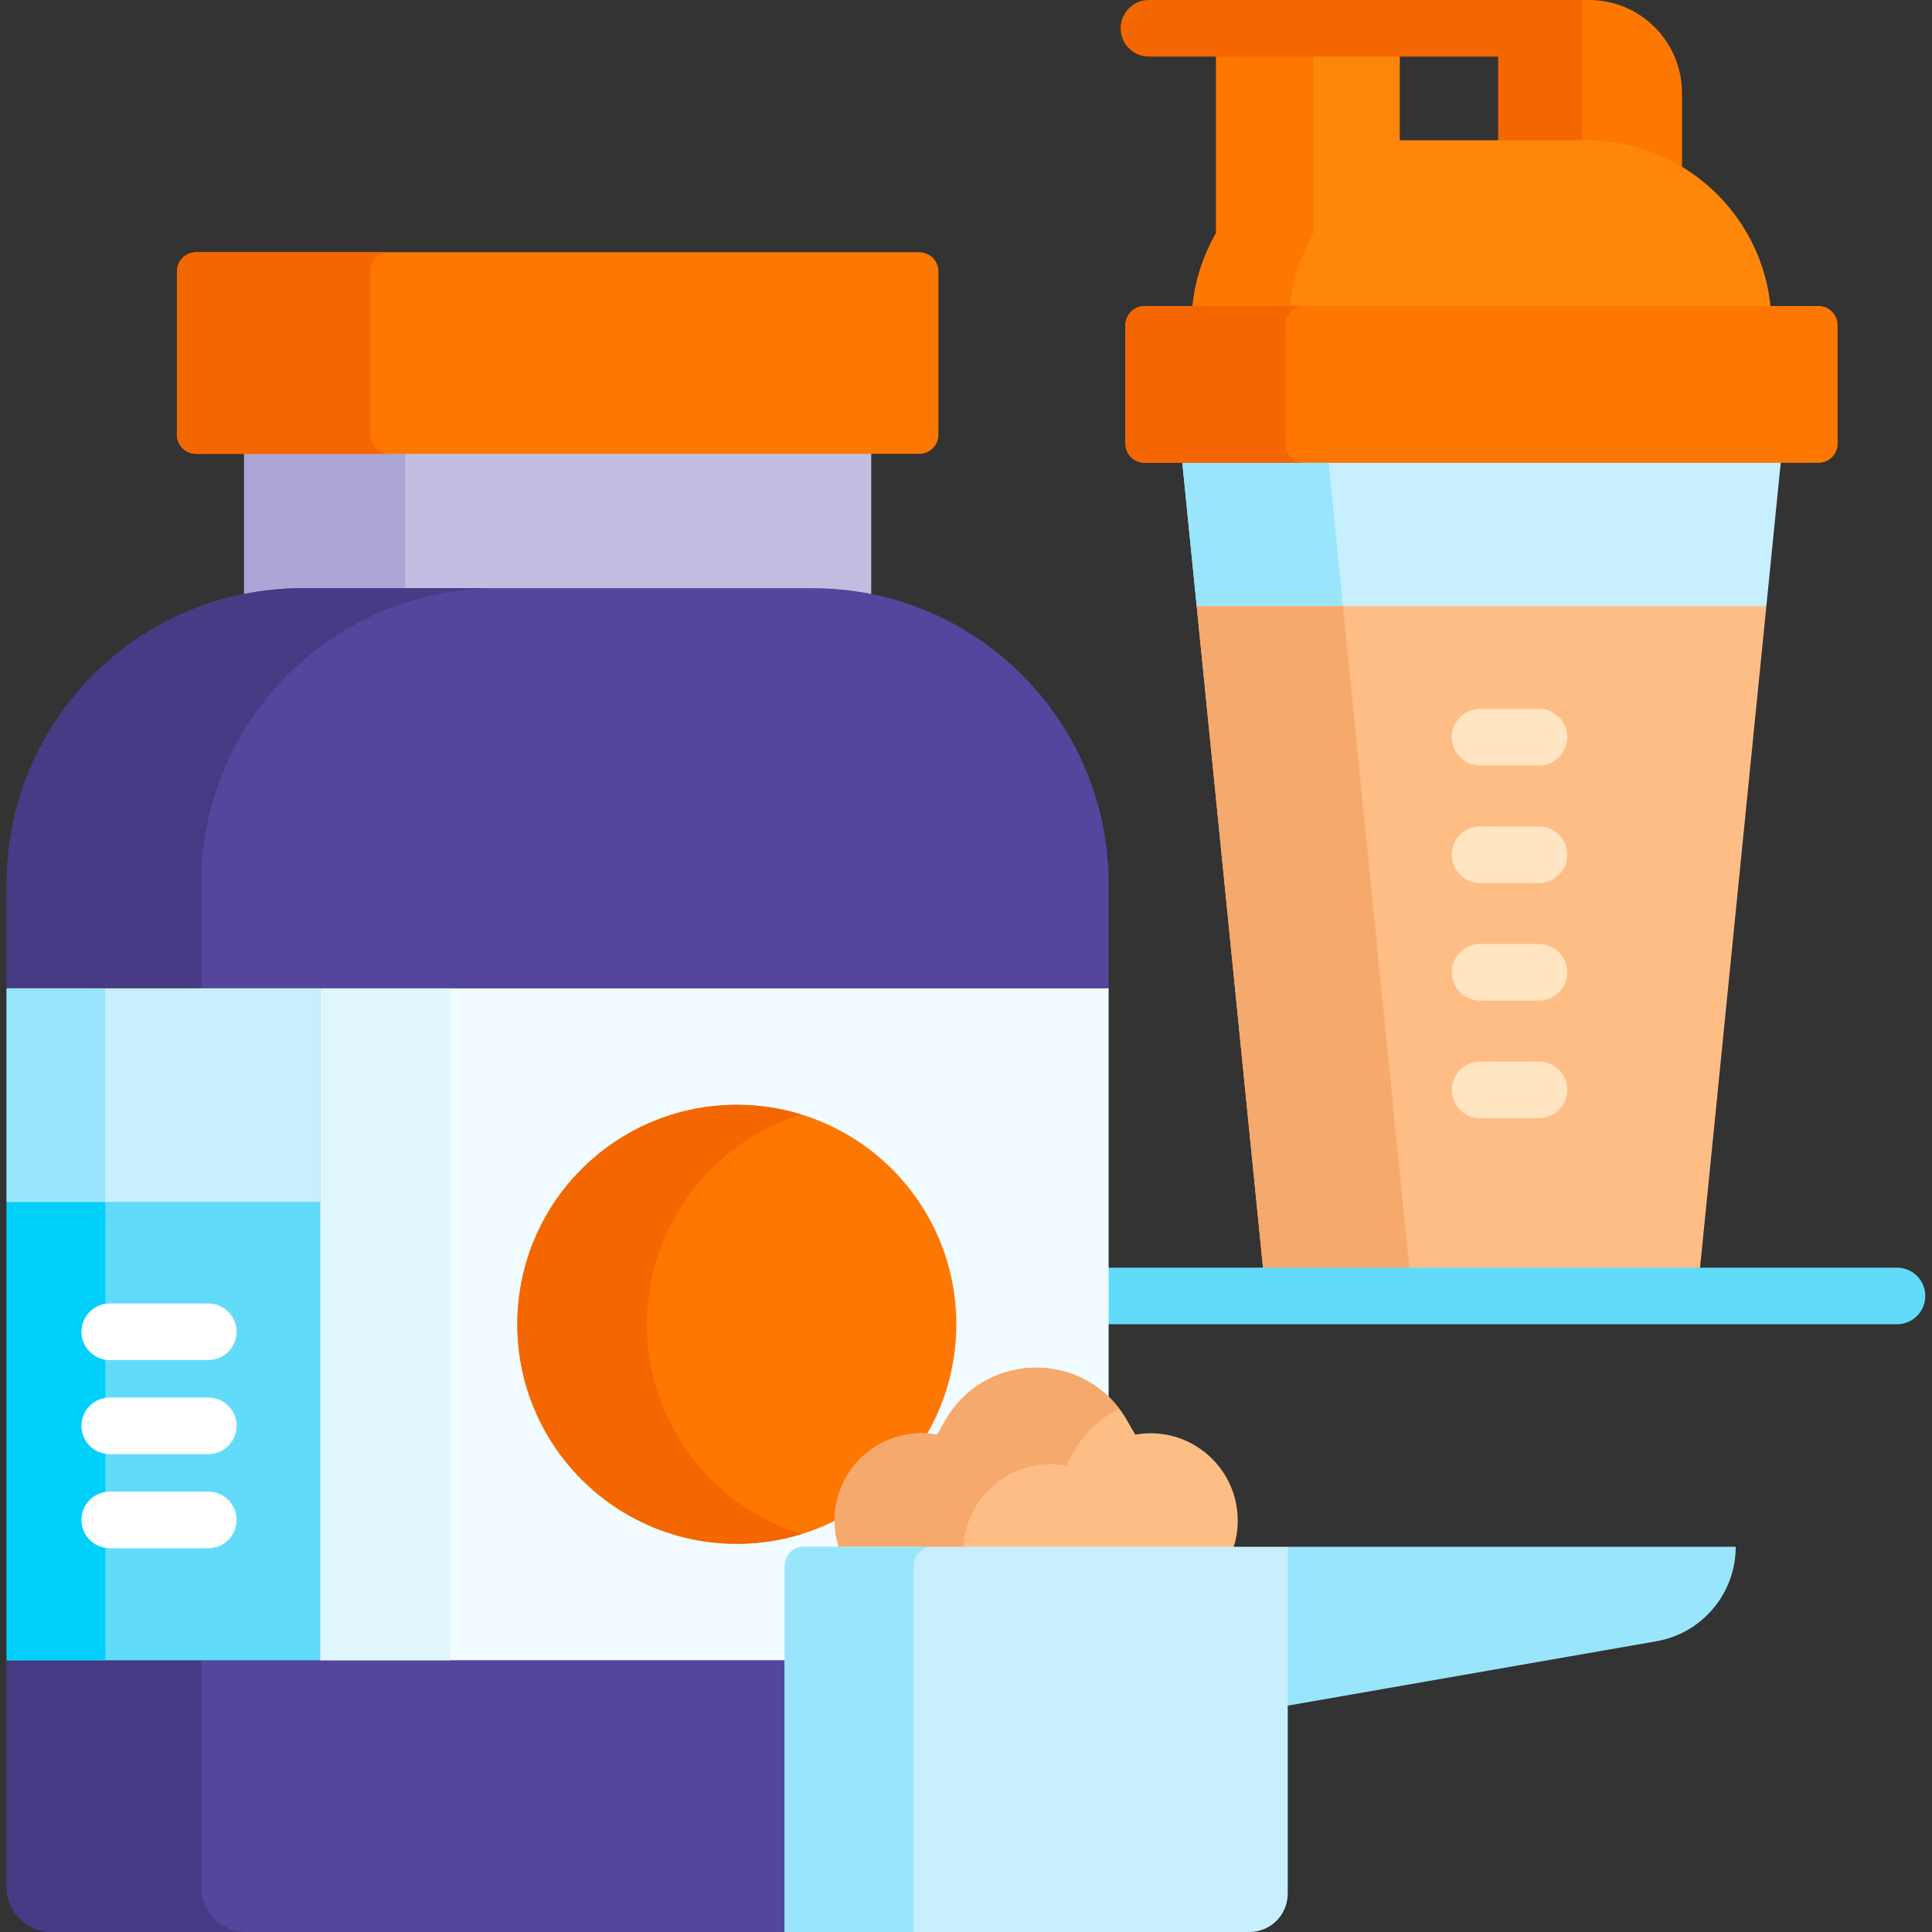 <svg id="Capa_1" enable-background="new 0 0 512 512" height="512" viewBox="0 0 512 512" width="512" xmlns="http://www.w3.org/2000/svg"><rect x="0" y="0" width="512" height="512" fill="#333333" stroke="none"/><g><path d="m313.227 121.645 3.909 38.986 2.826 1h144.771l3.37-1 3.909-38.986z" fill="#c8effe"/><g><g><path d="m355.909 160.631-3.908-38.986h-38.774l3.909 38.986z" fill="#99e6fc"/></g><path d="m450.429 336.938 17.675-176.307h-150.968l17.675 176.307z" fill="#ffbd86"/><path d="m373.584 336.938-17.675-176.307h-38.773l17.675 176.307z" fill="#f6a96c"/><path d="m502.72 335.938h-209.923v15h209.923c4.143 0 7.5-3.358 7.5-7.5 0-4.143-3.358-7.5-7.5-7.5z" fill="#62dbfb"/><path d="m420.472 38.176c9.203 0 17.884 2.668 25.269 7.283v-20.821c-.001-13.607-11.031-24.638-24.638-24.638h-24.032v38.176z" fill="#fe7701"/><path d="m397.071 0h22.216v38.176h-22.216z" fill="#f46700"/><path d="m420.471 37.176h-49.516v-23.176h-48.669v47.759c-3.503 6.078-5.728 12.979-6.34 20.339h153.352c-2.079-25.153-23.137-44.922-48.827-44.922z" fill="#fe860a"/><path d="m322.286 14v47.759c-3.503 6.078-5.728 12.979-6.34 20.339h25.82c.612-7.36 2.837-14.261 6.34-20.339v-47.759z" fill="#fe7701"/><path d="m398.071 0h-93.591c-4.143 0-7.5 3.358-7.5 7.5s3.357 7.5 7.5 7.5h93.591z" fill="#f46700"/><g><path d="m481.915 122.645h-178.591c-2.803 0-5.075-2.272-5.075-5.075v-31.397c0-2.803 2.272-5.075 5.075-5.075h178.591c2.803 0 5.075 2.272 5.075 5.075v31.396c.001 2.803-2.272 5.076-5.075 5.076z" fill="#fe7701"/></g><g><path d="m340.627 117.569v-31.396c0-2.803 2.272-5.075 5.075-5.075h-42.379c-2.803 0-5.075 2.272-5.075 5.075v31.396c0 2.803 2.272 5.075 5.075 5.075h42.379c-2.802.001-5.075-2.272-5.075-5.075z" fill="#f46700"/></g><g fill="#ffe5c2"><path d="m392.248 202.852h15.581c4.143 0 7.5-3.358 7.5-7.5s-3.357-7.5-7.5-7.5h-15.581c-4.143 0-7.5 3.358-7.5 7.5s3.357 7.5 7.5 7.5z"/><path d="m407.829 219.012h-15.581c-4.143 0-7.5 3.358-7.5 7.5s3.357 7.5 7.5 7.5h15.581c4.143 0 7.5-3.358 7.5-7.5s-3.357-7.5-7.5-7.5z"/><path d="m407.829 250.173h-15.581c-4.143 0-7.5 3.358-7.5 7.5s3.357 7.5 7.5 7.5h15.581c4.143 0 7.5-3.358 7.5-7.5s-3.357-7.5-7.5-7.5z"/><path d="m407.829 281.333h-15.581c-4.143 0-7.5 3.358-7.5 7.5s3.357 7.5 7.5 7.5h15.581c4.143 0 7.5-3.358 7.5-7.5s-3.357-7.5-7.5-7.5z"/></g></g><path d="m80.149 156.882h135.278c5.291 0 10.459.537 15.455 1.554v-40.539h-166.187v40.539c4.995-1.017 10.163-1.554 15.454-1.554z" fill="#c2bce0"/><path d="m80.149 156.882h27.229v-38.986h-42.683v40.539c4.995-1.016 10.163-1.553 15.454-1.553z" fill="#aca6d6"/><g><path d="m243.613 120.271h-191.649c-2.803 0-5.075-2.272-5.075-5.075v-43.268c0-2.803 2.272-5.075 5.075-5.075h191.649c2.803 0 5.075 2.272 5.075 5.075v43.267c.001 2.803-2.272 5.076-5.075 5.076z" fill="#fe7701"/></g><g><path d="m98.159 115.195v-43.267c0-2.803 2.272-5.075 5.075-5.075h-51.27c-2.803 0-5.075 2.272-5.075 5.075v43.267c0 2.803 2.272 5.075 5.075 5.075h51.27c-2.803.001-5.075-2.272-5.075-5.075z" fill="#f46700"/></g><g fill="#54469c"><path d="m293.319 262.926.478-1v-27.675c0-43.282-35.087-78.369-78.369-78.369h-135.278c-43.282 0-78.369 35.087-78.369 78.369v27.675l3.153 1z"/><path d="m6.679 438.985-4.898 1v60.144c-.001 6.556 5.314 11.871 11.87 11.871h194.282l1-1.189v-71.176l.31-.65z"/></g><g fill="#463b84"><path d="m13.651 512h51.512c-6.556 0-11.871-5.315-11.871-11.871v-60.144h-51.512v60.144c0 6.556 5.315 11.871 11.871 11.871z"/><path d="m53.292 234.251c0-43.282 35.087-78.369 78.369-78.369h-51.511c-43.282 0-78.369 35.087-78.369 78.369v27.675h51.512v-27.675z"/></g><path d="m208.933 414.988c0-2.247 1.828-4.075 4.075-4.075h77.933l2.856-1v-147.987h-208.922l-1 4.745v167.507l1 5.807h123.058l1-.35z" fill="#f2fbff"/><g><path d="m84.875 261.926h34.398v178.059h-34.398z" fill="#dff6fd"/></g><g><circle cx="195.271" cy="350.956" fill="#fe7701" r="58.166"/></g><g><path d="m171.446 350.956c0-26.147 17.253-48.261 40.995-55.587-5.428-1.675-11.193-2.579-17.171-2.579-32.124 0-58.166 26.042-58.166 58.166s26.042 58.166 58.166 58.166c5.977 0 11.743-.905 17.171-2.579-23.741-7.326-40.995-29.441-40.995-55.587z" fill="#f46700"/></g><g><path d="m326.602 410.928c.911-2.481 1.413-5.159 1.413-7.957 0-12.784-10.364-23.148-23.148-23.148-1.371 0-2.707.142-4.013.371l-2.255-3.906c-10.667-18.477-37.336-18.477-48.004 0l-2.255 3.906c-1.306-.229-2.642-.371-4.013-.371-12.784 0-23.148 10.364-23.148 23.148 0 2.797.502 5.476 1.412 7.957z" fill="#ffbd86"/></g><g><path d="m278.443 388.015c1.371 0 2.707.142 4.013.371l2.255-3.906c2.968-5.141 7.177-8.847 11.933-11.127-11.671-15.474-35.982-14.501-46.049 2.936l-2.255 3.906c-1.306-.229-2.642-.371-4.013-.371-12.784 0-23.148 10.364-23.148 23.148 0 2.797.502 5.476 1.412 7.957h32.709c.127-12.676 10.437-22.914 23.143-22.914z" fill="#f6a96c"/></g><g><path d="m341.261 409.913-1.015 1.878v37.25l1.015 2.969 97.676-17.054c12.169-2.125 21.049-12.69 21.049-25.042h-118.725z" fill="#99e6fc"/></g><g><path d="m1.78 261.926h83.094v178.059h-83.094z" fill="#62dbfb"/></g><g><path d="m1.78 318.509h26.134v121.476h-26.134z" fill="#01d0fb"/></g><g><path d="m1.78 261.926h83.094v56.583h-83.094z" fill="#c8effe"/></g><g><path d="m1.78 261.926h26.134v56.583h-26.134z" fill="#99e6fc"/></g><g fill="#fff"><path d="m29.083 360.434h26.115c4.142 0 7.5-3.358 7.5-7.5s-3.358-7.5-7.5-7.5h-26.115c-4.142 0-7.5 3.358-7.5 7.5s3.358 7.5 7.5 7.5z"/><path d="m55.198 370.362h-26.115c-4.142 0-7.5 3.358-7.5 7.5s3.358 7.5 7.5 7.5h26.115c4.142 0 7.5-3.358 7.5-7.5s-3.358-7.5-7.5-7.5z"/><path d="m55.198 395.291h-26.115c-4.142 0-7.5 3.358-7.5 7.5s3.358 7.5 7.5 7.5h26.115c4.142 0 7.5-3.358 7.5-7.5s-3.358-7.5-7.5-7.5z"/></g><g><path d="m331.11 512h-123.177v-97.012c0-2.803 2.272-5.075 5.075-5.075h128.252v91.936c.001 5.606-4.544 10.151-10.15 10.151z" fill="#c8effe"/></g><g><path d="m247.174 409.913h-34.166c-2.803 0-5.075 2.272-5.075 5.075v97.012h34.166v-97.012c0-2.803 2.272-5.075 5.075-5.075z" fill="#99e6fc"/></g></g></svg>
